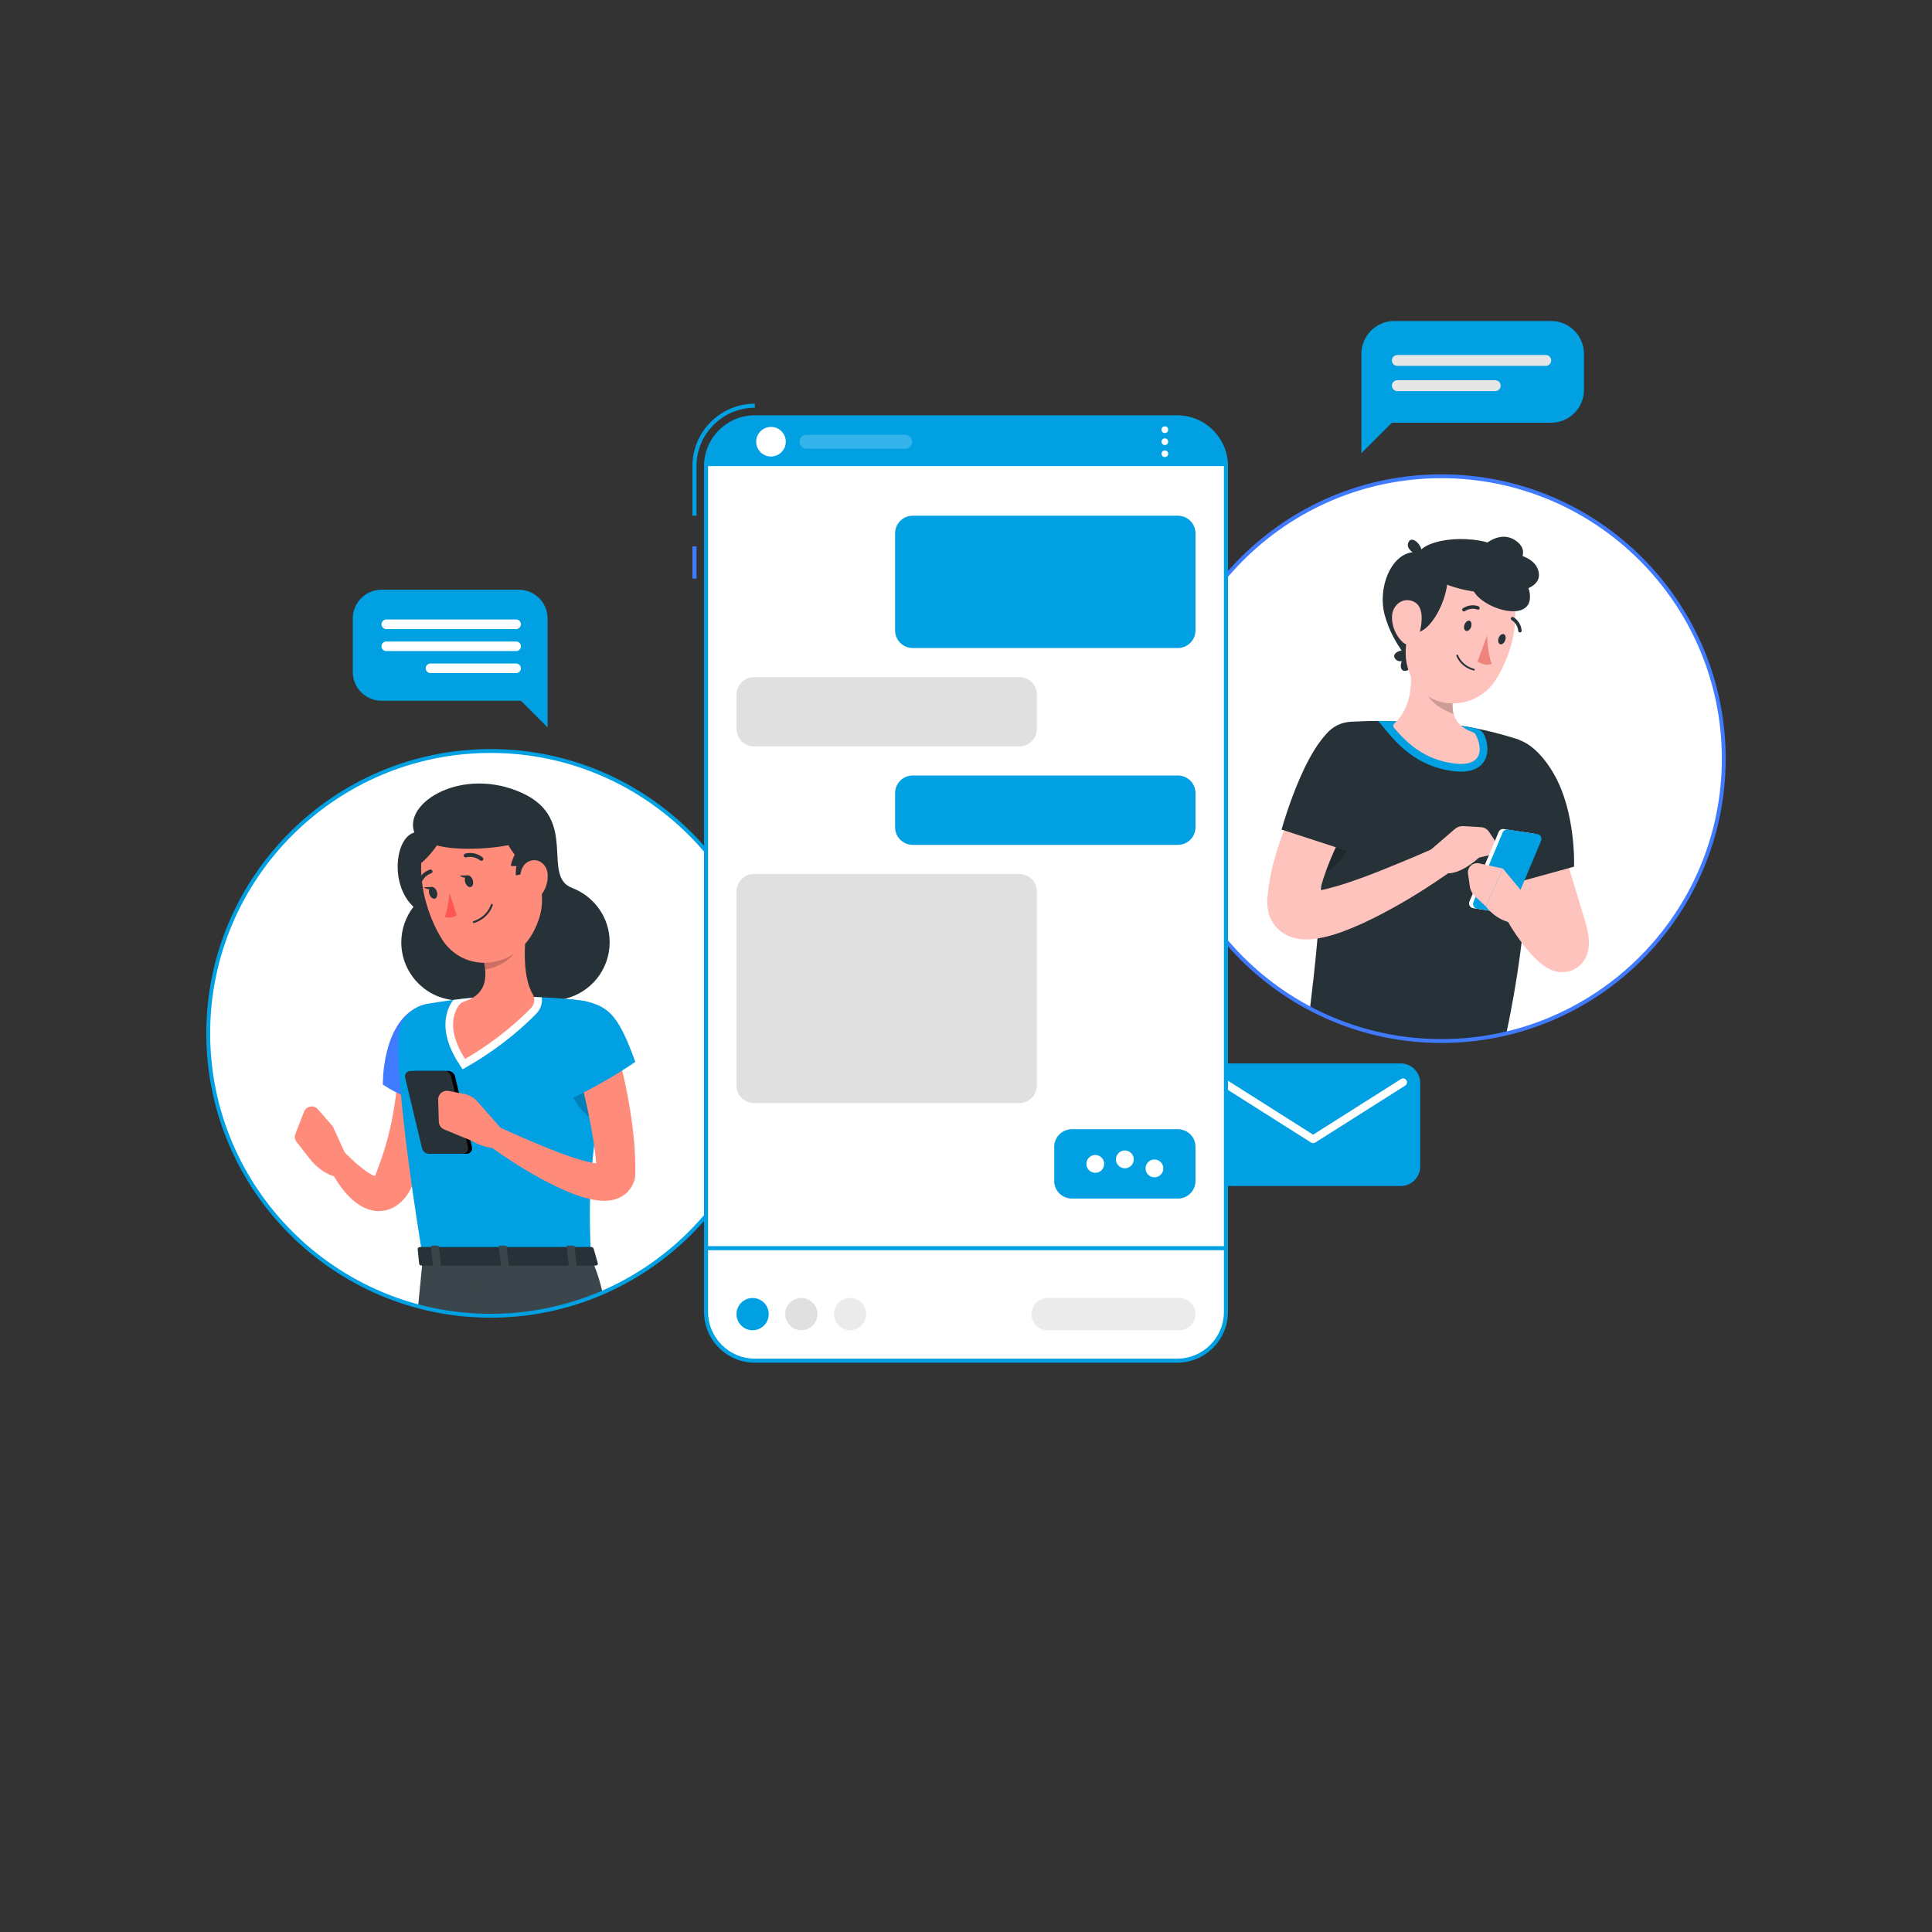 <?xml version="1.0" encoding="utf-8"?>
<!-- Generator: Adobe Illustrator 24.1.1, SVG Export Plug-In . SVG Version: 6.00 Build 0)  -->
<svg version="1.1" xmlns="http://www.w3.org/2000/svg" xmlns:xlink="http://www.w3.org/1999/xlink" x="0px" y="0px"
	 viewBox="0 0 500 500" enable-background="new 0 0 500 500" xml:space="preserve">
<rect x="0" y="0" width="500" height="500" fill="#333333" stroke="none"/>
<g id="Background_Complete">
	<path fill="#00A0E3" d="M312.135,301.893v-21.64c0-2.774,2.27-5.044,5.044-5.044h45.328c2.774,0,5.044,2.27,5.044,5.044v21.64
		c0,2.774-2.27,5.044-5.044,5.044h-45.328C314.405,306.936,312.135,304.667,312.135,301.893z"/>
	<path fill="#FFFFFF" d="M339.843,295.846c-0.187,0-0.374-0.052-0.538-0.155l-23.281-14.738c-0.47-0.298-0.609-0.919-0.312-1.389
		c0.297-0.471,0.918-0.608,1.388-0.313l22.743,14.397l22.743-14.397c0.47-0.296,1.091-0.158,1.388,0.313
		c0.297,0.47,0.158,1.091-0.312,1.389l-23.281,14.738C340.217,295.794,340.03,295.846,339.843,295.846z"/>
	<path fill="#00A0E3" d="M98.724,152.624h35.57c4.083,0,7.423,3.34,7.423,7.423v21.302v6.908l-6.908-6.908H98.724
		c-4.083,0-7.423-3.34-7.423-7.423v-13.878C91.301,155.964,94.642,152.624,98.724,152.624z"/>
	<path fill="#FFFFFF" d="M99.962,162.797h33.611c0.68,0,1.237-0.557,1.237-1.237l0,0c0-0.68-0.557-1.237-1.237-1.237H99.962
		c-0.68,0-1.237,0.557-1.237,1.237l0,0C98.724,162.24,99.281,162.797,99.962,162.797z"/>
	<path fill="#FFFFFF" d="M99.962,168.496h33.611c0.68,0,1.237-0.557,1.237-1.237l0,0c0-0.68-0.557-1.237-1.237-1.237H99.962
		c-0.68,0-1.237,0.557-1.237,1.237l0,0C98.724,167.939,99.281,168.496,99.962,168.496z"/>
	<path fill="#FFFFFF" d="M111.406,174.195h22.167c0.68,0,1.237-0.557,1.237-1.237l0,0c0-0.681-0.557-1.237-1.237-1.237h-22.167
		c-0.68,0-1.237,0.557-1.237,1.237l0,0C110.169,173.638,110.725,174.195,111.406,174.195z"/>
	<path fill="#00A0E3" d="M401.448,83.078h-40.636c-4.665,0-8.481,3.816-8.481,8.481v17.838v7.892l7.892-7.892h41.225
		c4.664,0,8.481-3.816,8.481-8.481v-9.357C409.929,86.894,406.112,83.078,401.448,83.078z"/>
	<path fill="#E6E6E6" d="M400.034,94.699h-38.399c-0.777,0-1.413-0.636-1.413-1.413l0,0c0-0.777,0.636-1.413,1.413-1.413h38.399
		c0.777,0,1.413,0.636,1.413,1.413l0,0C401.448,94.063,400.812,94.699,400.034,94.699z"/>
	<path fill="#E6E6E6" d="M386.96,101.223h-25.324c-0.777,0-1.413-0.636-1.413-1.414l0,0c0-0.777,0.636-1.413,1.413-1.413h25.324
		c0.777,0,1.413,0.636,1.413,1.413l0,0C388.374,100.587,387.738,101.223,386.96,101.223z"/>
</g>
<g id="Background_Simple" display="none">
	<g display="inline">
		<path fill="#407BFF" d="M241.657,130.254c42.349-24.068,76.845-59.607,127.883-48.9c40.241,8.442,64.453,46.482,59.88,88.059
			c-5.337,48.53-46.349,75.769-74.329,112.939c-24.924,33.11-52.477,82.801-99.953,77.824c-40.367-4.231-51.751-55.496-96.943-58.62
			c-46.732-3.231-79.161,12.143-102.64-41.257C38.1,220.601,49.033,169.129,97.09,150.488
			C144.764,131.996,192.88,157.97,241.657,130.254z"/>
		<path opacity="0.9" fill="#FFFFFF" d="M241.657,130.254c42.349-24.068,76.845-59.607,127.883-48.9
			c40.241,8.442,64.453,46.482,59.88,88.059c-5.337,48.53-46.349,75.769-74.329,112.939c-24.924,33.11-52.477,82.801-99.953,77.824
			c-40.367-4.231-51.751-55.496-96.943-58.62c-46.732-3.231-79.161,12.143-102.64-41.257C38.1,220.601,49.033,169.129,97.09,150.488
			C144.764,131.996,192.88,157.97,241.657,130.254z"/>
	</g>
</g>
<g id="Shadow_1_">
</g>
<g id="Character_1">
	<path fill="#FFFFFF" d="M200.05,267.44c0,30.06-18.15,55.89-44.1,67.11c-5.23,2.26-10.78,3.93-16.56,4.92
		c-4.04,0.69-8.19,1.05-12.42,1.05c-1.43,0-2.85-0.04-4.26-0.13c-4.99-0.28-9.84-1.06-14.5-2.3c-31.27-8.28-54.32-36.78-54.32-70.65
		c0-40.36,32.72-73.08,73.08-73.08S200.05,227.08,200.05,267.44z"/>
	<path fill="#263238" d="M148.13,229.83h0.03c-8.3-2.99,1.87-17.84-13.07-24.62c-15.29-6.95-30.76,2.38-27.86,10.23
		c-5.03,1.43-6.35,13.57-0.22,19.24c-1.97,2.55-3.15,5.73-3.15,9.19c0,7.72,5.81,14.07,13.28,14.93c0.01,0,0.01,0,0.02,0
		c0.05,0.02,0.1,0.02,0.14,0.02h0.01c0.52,0.06,1.04,0.09,1.58,0.09c0.86,0,1.7-0.07,2.52-0.22h0.01c0.8-0.13,1.59-0.33,2.34-0.6
		h0.01c2.83-0.97,5.27-2.77,7.05-5.09c1.73,2.25,4.09,4,6.81,4.99c0,0,0,0,0.01,0.01c0.19,0.06,0.37,0.13,0.57,0.18
		c0.66,0.22,1.35,0.39,2.05,0.5c0.81,0.14,1.63,0.21,2.48,0.21c1.2,0,2.37-0.14,3.49-0.41c6.62-1.57,11.55-7.52,11.55-14.63
		C157.78,237.45,153.77,232,148.13,229.83z"/>
	<path fill="#FF8B7B" d="M114.07,272.59c-0.03-0.67-0.06-1.23-0.13-2.06c-0.26-2.91-2.78-5.13-5.72-4.98
		c-2.73,0.14-4.89,2.25-5.17,4.87c-0.01,0.01-0.01,0.02,0,0.03c-0.04,0.28-0.04,0.56-0.03,0.84l0.01,0.23
		c0.02,0.32,0.04,0.91,0.04,1.39l0.01,1.56c0,1.04-0.04,2.11-0.1,3.17c-0.09,1.68-0.23,3.38-0.43,5.06
		c-0.05,0.44-0.1,0.89-0.16,1.33c-0.56,4.26-1.42,8.48-2.64,12.6c-0.29,1.03-0.66,2.04-0.97,3.07c-0.33,1.02-0.74,2.01-1.11,3.02
		l-0.42,1.15c-0.1,0.25-0.2,0.43-0.2,0.49c-0.16-0.04-0.34-0.11-0.53-0.21c-0.7-0.31-1.5-0.83-2.29-1.42
		c-1.58-1.17-3.24-2.71-4.71-4.17l-0.13-0.12c-0.06-0.05-0.1-0.09-0.16-0.15h-0.01c-0.78-0.64-1.87-0.84-2.86-0.41
		c-1.38,0.61-2.02,2.23-1.41,3.62c0.47,1.06,0.96,1.98,1.51,2.93c0.08,0.15,0.17,0.3,0.26,0.45c0.63,1.09,1.37,2.14,2.19,3.18
		c0.84,1.03,1.78,2.05,3,3.02c1.22,0.92,2.73,1.93,5.09,2.29c1.18,0.15,2.57,0.04,3.83-0.44c1.26-0.46,2.3-1.21,3.09-1.97
		c0.8-0.76,1.36-1.54,1.83-2.29c0.23-0.37,0.44-0.74,0.62-1.1c0.1-0.19,0.17-0.35,0.23-0.49c0.01-0.01,0-0.01,0-0.01
		c0.06-0.13,0.12-0.24,0.18-0.38c1.06-2.23,2.02-4.5,2.84-6.82c0.18-0.5,0.35-1,0.52-1.51c0.09-0.26,0.18-0.53,0.26-0.8
		c1.23-3.77,2.15-7.63,2.77-11.54c0.02-0.15,0.05-0.29,0.07-0.44c0.05-0.34,0.1-0.68,0.15-1.02v-0.07c0.03-0.16,0.06-0.34,0.08-0.51
		v-0.03c0.26-1.9,0.44-3.81,0.53-5.73c0.02-0.35,0.04-0.71,0.05-1.06c0.04-0.89,0.06-1.78,0.06-2.67
		C114.12,273.86,114.1,273.23,114.07,272.59z"/>
	<path fill="#407BFF" d="M108.169,260.59c8.05-3.724,13.356,12.288,11.903,25.41c-11.435,1.608-20.993-5.33-20.993-5.33
		S98.762,264.941,108.169,260.59z"/>
	<path fill="#00A0E3" d="M103.055,268.644c-0.11,7.965,1.05,24.138,6.386,56.95h43.507c-0.663-16.076-0.741-26.557,5.583-55.545
		c1.15-5.271-2.465-10.39-7.816-11.077c-2.632-0.338-5.568-0.634-8.53-0.777c-7.321-0.353-13.32-0.587-19.756,0.001
		c-4.033,0.368-8.323,1.006-11.714,1.574C106.357,260.501,103.116,264.225,103.055,268.644z"/>
	<path opacity="0.2" d="M149.757,274.845l7.319,2.092c-1.004,4.949-1.798,9.315-2.416,13.237
		C149.261,288.437,144.265,278.833,149.757,274.845z"/>
	<path fill="#FF8B7B" d="M86.15,291.54l-3.887-4.473c-1.043-1.2-2.987-0.864-3.566,0.616l-2.256,5.764
		c-0.273,0.698-0.157,1.488,0.306,2.077l3.92,4.993c0,0,3.201,3.949,7.643,4.264l1.711-4.739L86.15,291.54z"/>
	<g>
		<path fill="#FFFFFF" d="M118.687,275.141l1.035,1.596l1.646-0.954c8.731-5.062,14.694-10.624,17.471-13.489
			c1.108-1.143,1.576-2.7,1.375-4.19c-6.443-0.295-11.938-0.441-17.784,0.093c-1.677,0.153-3.395,0.354-5.078,0.576
			c-0.102,0.12-0.209,0.235-0.299,0.366C115.7,261.106,113.149,266.605,118.687,275.141z"/>
	</g>
	<path fill="#FF8B7B" d="M136.743,236.747c-0.981,5.669-1.867,15.509,1.128,20.541c0.691,1.161,0.472,2.643-0.469,3.613
		c-2.732,2.818-8.533,8.22-17.038,13.151c-4.812-7.417-2.903-11.978-1.663-13.781c0.355-0.517,0.874-0.908,1.471-1.099
		c6.299-2.014,5.974-7.068,4.677-11.803L136.743,236.747z"/>
	<path opacity="0.2" d="M133.726,241.823l-8.872,5.54c0.322,1.162,0.579,2.342,0.687,3.492c2.061-0.046,7.025-2.147,8.408-5.605
		C134.477,243.931,133.971,242.477,133.726,241.823z"/>
	<path fill="#FF8B7B" d="M137.671,219.369c2.647,10.297,3.987,14.599,0.564,21.431c-5.148,10.277-18.374,11.276-24.044,1.977
		c-5.103-8.37-8.574-23.803,0.009-31.018C122.656,204.65,135.025,209.072,137.671,219.369z"/>
	<path fill="#263238" d="M130.25,215.324c1.75,7.25,9.205,11.214,9.205,11.214s3.223-5.63,1.009-11.214
		C138.25,209.74,130.25,215.324,130.25,215.324z"/>
	<path fill="#263238" d="M135.505,220.287c-2.331,2.437-2.018,6.241-2.018,6.241s2.93-0.149,4.513-2.355
		C139.584,221.967,135.505,220.287,135.505,220.287z"/>
	<path fill="#263238" d="M135.633,218.486c-2.842,1.814-3.441,5.584-3.441,5.584s2.881,0.55,4.943-1.217
		C139.196,221.086,135.633,218.486,135.633,218.486z"/>
	<path fill="#263238" d="M109.697,215.49c-2.101,6.75,31.604,4.5,28.579-1c-3.025-5.5-10.858-8.333-15.9-7.833
		C117.333,207.157,111.31,210.74,109.697,215.49z"/>
	<path fill="#263238" d="M110.949,213.715c-2.61,0.55-4.246,10.501-2.562,10.001C110.07,223.217,120.008,211.807,110.949,213.715z"
		/>
	<g>
		<path fill="#263238" d="M141.3,325.59c0,0-0.1,0.69-0.28,1.96c-0.31,2.28-0.89,6.44-1.63,11.92c-4.04,0.69-8.19,1.05-12.42,1.05
			c-1.43,0-2.85-0.04-4.26-0.13c-4.99-0.28-9.84-1.06-14.5-2.3c0.46-4.79,0.82-8.46,1.03-10.54c0.13-1.27,0.2-1.96,0.2-1.96H141.3z"
			/>
		<path opacity="0.1" fill="#FFFFFF" d="M141.3,325.59c0,0-0.1,0.69-0.28,1.96c-0.31,2.28-0.89,6.44-1.63,11.92
			c-4.04,0.69-8.19,1.05-12.42,1.05c-1.43,0-2.85-0.04-4.26-0.13c-4.99-0.28-9.84-1.06-14.5-2.3c0.46-4.79,0.82-8.46,1.03-10.54
			c0.13-1.27,0.2-1.96,0.2-1.96H141.3z"/>
	</g>
	<g>
		<path fill="#263238" d="M153.8,327.55c0.87,2.14,1.57,4.48,2.15,7c-5.23,2.26-10.78,3.93-16.56,4.92
			c-4.04,0.69-8.19,1.05-12.42,1.05c-1.43,0-2.85-0.04-4.26-0.13c-0.73-5.91-1.27-10.43-1.55-12.84c-0.15-1.27-0.23-1.96-0.23-1.96
			h32.02C153.25,326.22,153.54,326.88,153.8,327.55z"/>
		<path opacity="0.1" fill="#FFFFFF" d="M153.8,327.55c0.87,2.14,1.57,4.48,2.15,7c-5.23,2.26-10.78,3.93-16.56,4.92
			c-4.04,0.69-8.19,1.05-12.42,1.05c-1.43,0-2.85-0.04-4.26-0.13c-0.73-5.91-1.27-10.43-1.55-12.84c-0.15-1.27-0.23-1.96-0.23-1.96
			h32.02C153.25,326.22,153.54,326.88,153.8,327.55z"/>
	</g>
	<path fill="#263238" d="M122.35,227.742c0.266,0.822,0.046,1.629-0.491,1.803c-0.537,0.174-1.189-0.352-1.455-1.174
		s-0.046-1.63,0.491-1.803C121.433,226.395,122.084,226.92,122.35,227.742z"/>
	<path fill="#263238" d="M113.058,230.749c0.266,0.822,0.046,1.63-0.491,1.803c-0.537,0.174-1.189-0.352-1.455-1.174
		c-0.266-0.822-0.046-1.629,0.491-1.803C112.141,229.401,112.792,229.927,113.058,230.749z"/>
	<path fill="#263238" d="M111.855,229.544l-2.159,0.07C109.697,229.613,111.209,230.828,111.855,229.544z"/>
	<path fill="#FF5652" d="M116.317,231.075c0,0-0.25,3.991-1.233,6.195c1.413,0.662,3.108-0.398,3.108-0.398L116.317,231.075z"/>
	<path fill="#263238" d="M124.048,238.304c-0.402,0.213-0.847,0.405-1.34,0.565c-0.133,0.043-0.276-0.03-0.32-0.164
		c-0.043-0.133,0.027-0.274,0.164-0.32c3.606-1.164,4.477-4.232,4.486-4.263c0.036-0.136,0.176-0.216,0.311-0.179
		c0.135,0.036,0.216,0.176,0.179,0.311C127.495,234.374,126.795,236.845,124.048,238.304z"/>
	<path fill="#FF8B7B" d="M141.715,226.044c0.223,2.193-0.587,4.284-1.754,5.669c-1.755,2.084-4.161,0.883-4.953-1.574
		c-0.713-2.212-0.659-5.961,1.719-7.149C139.069,221.82,141.46,223.537,141.715,226.044z"/>
	<path fill="#263238" d="M124.649,222.781c-0.133,0.02-0.273-0.012-0.388-0.1c-1.789-1.386-3.56-0.795-3.58-0.788
		c-0.262,0.088-0.553-0.048-0.646-0.314c-0.092-0.265,0.048-0.553,0.313-0.646c0.093-0.031,2.314-0.776,4.534,0.945
		c0.221,0.171,0.262,0.49,0.09,0.712C124.89,222.698,124.773,222.762,124.649,222.781z"/>
	<path fill="#263238" d="M108.739,228.964c-0.114,0.053-0.248,0.065-0.377,0.021c-0.265-0.09-0.408-0.378-0.318-0.643
		c0.899-2.658,3.161-3.268,3.258-3.292c0.272-0.069,0.548,0.094,0.618,0.365c0.07,0.271-0.093,0.547-0.364,0.618
		c-0.089,0.023-1.836,0.521-2.551,2.635C108.959,228.804,108.86,228.908,108.739,228.964z"/>
	<path fill="#FF8B7B" d="M162.53,284.14c-0.44-2.38-0.94-4.75-1.49-7.09c-0.19-0.82-0.39-1.63-0.59-2.44
		c-0.55-2.13-1.09-4.21-1.71-6.32v-0.01c-0.3-1.02-0.62-2.04-0.97-3.09c-0.91-2.77-3.87-4.36-6.7-3.55
		c-2.91,0.83-4.6,3.86-3.76,6.77l0.02,0.08c0.62,2.2,1.28,4.49,1.89,6.79c0.18,0.68,0.36,1.37,0.53,2.05
		c0.46,1.8,0.9,3.61,1.33,5.41c0.28,1.18,0.55,2.36,0.81,3.54c0.2,0.92,0.39,1.83,0.57,2.75c0.42,2.07,0.8,4.13,1.13,6.19
		c0.06,0.42,0.12,0.85,0.18,1.27c0.21,1.55,0.4,3.09,0.54,4.61c-0.34-0.04-0.69-0.1-1.04-0.17c-0.15-0.03-0.3-0.06-0.45-0.09
		c-2.47-0.56-5.15-1.44-7.78-2.43c-2.64-0.98-5.3-2.08-7.95-3.21c-2.54-1.06-5.08-2.22-7.57-3.34c-0.12-0.05-0.24-0.11-0.36-0.16
		l-0.05-0.02c-1.14-0.51-2.52-0.19-3.3,0.86c-0.9,1.2-0.65,2.91,0.56,3.81c0.32,0.24,0.64,0.48,0.97,0.7c0.01,0,0.01,0,0.01,0
		c2.12,1.55,4.28,2.96,6.47,4.37c2.55,1.59,5.15,3.1,7.87,4.52c2.73,1.38,5.51,2.72,8.7,3.74c0.75,0.23,1.5,0.45,2.31,0.63
		c0.95,0.22,1.99,0.39,3.19,0.45c1.13,0.02,2.44,0.03,4.2-0.71c0.86-0.38,1.83-0.98,2.61-1.9c0.78-0.89,1.28-1.96,1.55-2.92
		c0.08-0.33,0.14-0.69,0.15-1.04V304C164.55,297.1,163.7,290.56,162.53,284.14z"/>
	<path fill="#00A0E3" d="M148.665,258.726c8.815,0.982,11.23,3.69,15.754,16.092c-9.533,6.517-18.774,10.554-18.774,10.554
		S138.365,257.578,148.665,258.726z"/>
	<g>
		<path fill="#263238" d="M153.599,323.041l1.113,3.894c0.152,0.302-0.206,0.61-0.709,0.61h-44.777
			c-0.392,0-0.717-0.192-0.742-0.439l-0.392-3.894c-0.027-0.27,0.313-0.498,0.742-0.498h44.057
			C153.215,322.715,153.501,322.847,153.599,323.041z"/>
	</g>
	<g>
		<path fill="#263238" d="M147.682,327.967h1.18c0.235,0,0.414-0.121,0.398-0.269l-0.553-5.06c-0.016-0.148-0.222-0.269-0.457-0.269
			h-1.18c-0.235,0-0.414,0.121-0.398,0.269l0.553,5.06C147.242,327.846,147.447,327.967,147.682,327.967z"/>
		<path opacity="0.1" fill="#FFFFFF" d="M147.682,327.967h1.18c0.235,0,0.414-0.121,0.398-0.269l-0.553-5.06
			c-0.016-0.148-0.222-0.269-0.457-0.269h-1.18c-0.235,0-0.414,0.121-0.398,0.269l0.553,5.06
			C147.242,327.846,147.447,327.967,147.682,327.967z"/>
	</g>
	<g>
		<path fill="#263238" d="M112.542,327.967h1.18c0.235,0,0.414-0.121,0.398-0.269l-0.553-5.06c-0.016-0.148-0.222-0.269-0.457-0.269
			h-1.18c-0.235,0-0.414,0.121-0.398,0.269l0.553,5.06C112.102,327.846,112.307,327.967,112.542,327.967z"/>
		<path opacity="0.1" fill="#FFFFFF" d="M112.542,327.967h1.18c0.235,0,0.414-0.121,0.398-0.269l-0.553-5.06
			c-0.016-0.148-0.222-0.269-0.457-0.269h-1.18c-0.235,0-0.414,0.121-0.398,0.269l0.553,5.06
			C112.102,327.846,112.307,327.967,112.542,327.967z"/>
	</g>
	<g>
		<path fill="#263238" d="M130.112,327.967h1.18c0.235,0,0.414-0.121,0.398-0.269l-0.553-5.06c-0.016-0.148-0.222-0.269-0.457-0.269
			h-1.18c-0.235,0-0.414,0.121-0.398,0.269l0.553,5.06C129.672,327.846,129.877,327.967,130.112,327.967z"/>
		<path opacity="0.1" fill="#FFFFFF" d="M130.112,327.967h1.18c0.235,0,0.414-0.121,0.398-0.269l-0.553-5.06
			c-0.016-0.148-0.222-0.269-0.457-0.269h-1.18c-0.235,0-0.414,0.121-0.398,0.269l0.553,5.06
			C129.672,327.846,129.877,327.967,130.112,327.967z"/>
	</g>
	<path d="M120.759,298.594h-8.703c-0.854,0-1.596-0.586-1.795-1.416l-4.371-18.243c-0.222-0.928,0.438-1.778,1.379-1.778h8.687
		c0.863,0,1.614,0.592,1.815,1.432l4.367,18.228C122.36,297.743,121.701,298.594,120.759,298.594z"/>
	<path fill="#263238" d="M119.729,298.594h-8.687c-0.863,0-1.614-0.592-1.815-1.432l-4.367-18.227
		c-0.222-0.928,0.438-1.778,1.379-1.778h8.687c0.863,0,1.614,0.592,1.815,1.432l4.367,18.228
		C121.33,297.743,120.67,298.594,119.729,298.594z"/>
	<path fill="#FF8B7B" d="M130.061,296.59l-0.258-4.415l-6.232-7.089c-0.913-1.038-2.147-1.741-3.506-1.996l-4.007-0.752
		c-1.411-0.265-2.706,0.843-2.662,2.278l0.172,5.672c0.027,0.885,0.57,1.671,1.388,2.009l7.049,2.914l0-0.001
		C123.905,296.316,127.307,297.841,130.061,296.59z"/>
	<path fill="#263238" d="M121.148,226.537l-2.159,0.07C118.989,226.607,120.501,227.822,121.148,226.537z"/>
	<path fill="#00A0E3" d="M126.968,341.016c-40.572,0-73.579-33.007-73.579-73.578s33.007-73.579,73.579-73.579
		c40.571,0,73.578,33.008,73.578,73.579S167.539,341.016,126.968,341.016z M126.968,194.858c-40.02,0-72.579,32.559-72.579,72.579
		c0,40.02,32.559,72.578,72.579,72.578c40.02,0,72.578-32.559,72.578-72.578C199.546,227.417,166.988,194.858,126.968,194.858z"/>
</g>
<g id="Character_2">
	<path fill="#FFFFFF" d="M446.11,196.34c0,34.57-24.01,63.54-56.27,71.13c-5.39,1.28-11.02,1.95-16.81,1.95
		c-12.28,0-23.85-3.03-34.01-8.38c-23.23-12.24-39.07-36.62-39.07-64.7c0-40.36,32.72-73.08,73.08-73.08
		S446.11,155.98,446.11,196.34z"/>
	<path fill="#263238" d="M370.416,143.919c-8.972-4.694-14.25,6.972-12.083,15.139c2.167,8.167,7.833,13.361,7.833,13.361
		s8.559-12.351,8.593-18.15C374.802,147.085,373.763,145.67,370.416,143.919z"/>
	<path fill="#263238" d="M365.231,169.114c-0.281-1.781-5.501-0.641-4.217,1.285C362.298,172.326,365.363,169.948,365.231,169.114z"
		/>
	<path fill="#263238" d="M364.796,169.37c-1.653-0.718-3.492,4.299-1.177,4.249C365.933,173.568,365.57,169.706,364.796,169.37z"/>
	<path fill="#263238" d="M367.931,145.947c-4.179-4.138,5.545-7.694,15.015-6.028c9.47,1.667,12.544,9.972,9.207,14.042
		C389.497,157.2,373.065,151.03,367.931,145.947z"/>
	<path fill="#263238" d="M367.543,143.462c1.493-1.011-1.756-5.253-2.954-3.273C363.39,142.17,366.844,143.935,367.543,143.462z"/>
	<path fill="#263238" d="M395.4,223.14c-0.03,0.93-0.06,1.89-0.1,2.87c-0.03,0.53-0.05,1.08-0.08,1.63
		c-0.08,1.43-0.17,2.9-0.28,4.41c-0.04,0.64-0.09,1.28-0.15,1.93c0,0.09-0.01,0.18-0.02,0.27c-0.05,0.66-0.1,1.33-0.17,2.01
		c-0.22,2.45-0.49,5-0.81,7.64c-0.87,7.16-2.15,15.02-3.95,23.57c-5.39,1.28-11.02,1.95-16.81,1.95c-12.28,0-23.85-3.03-34.01-8.38
		c0.57-4.77,1.32-10.98,1.94-18.16c0.34-3.9,0.65-8.1,0.87-12.5c0.01-0.33,0.03-0.67,0.04-1c0.05-1.07,0.1-2.15,0.14-3.24
		c0.02-0.67,0.04-1.34,0.06-2.02c0.03-0.91,0.05-1.83,0.07-2.76l0.03-2.28v-0.96c0.01-0.51,0.01-1.03,0.01-1.55
		c0-1.75-0.02-3.51-0.06-5.29v-0.09c-0.1-4.6-0.34-9.29-0.76-14.02c-0.02-0.28-0.04-0.57-0.07-0.85c-0.22-2.38,0.55-4.63,1.96-6.34
		c1.48-1.81,3.69-3.02,6.21-3.18c0.05,0,0.11,0,0.16-0.01c1.15-0.07,2.38-0.12,3.62-0.16c1.13-0.03,2.28-0.05,3.43-0.04h0.65
		c0.61,0.01,1.26,0.02,1.92,0.04c0.7,0.02,1.43,0.04,2.17,0.06c0.62,0.01,1.24,0.03,1.87,0.05c3.56,0.13,7.35,0.33,10.68,0.63
		c0.22,0.02,0.44,0.04,0.65,0.06c1.28,0.12,2.47,0.26,3.55,0.41c0.21,0.03,0.42,0.06,0.62,0.09c0.87,0.13,1.73,0.28,2.57,0.45
		c0.14,0.02,0.28,0.05,0.41,0.08c1.38,0.27,2.7,0.57,3.93,0.86c4.31,1.05,7.44,2.12,7.44,2.12s0.01,0.02,0.02,0.06
		c0.11,0.46,0.86,3.53,1.48,9.1c0.42,3.81,0.79,8.8,0.85,14.91c0,0,0,0,0,0.01C395.51,217.89,395.49,220.43,395.4,223.14z"/>
	<path fill="#FFC3BD" d="M411.191,243.287c-0.09-1.33-0.27-2.205-0.467-3.05c-0.42-1.759-0.78-2.732-1.153-4.007l-2.216-7.335
		l-4.429-14.732c-1.482-4.909-3.012-9.832-4.593-14.687l-13.712,4.162c1.431,5.017,2.977,9.946,4.62,14.874
		c1.634,4.925,3.34,9.83,5.143,14.715c0.102,0.28,0.208,0.558,0.311,0.838l-4.638,4.133c1.365,2.436,2.864,4.631,4.604,6.842
		c0.895,1.082,1.797,2.188,2.955,3.272c0.581,0.548,1.207,1.107,2.064,1.708c0.451,0.302,0.943,0.626,1.709,0.956
		c0.192,0.081,0.387,0.161,0.654,0.245l0.374,0.115l0.478,0.111c0.614,0.124,1.56,0.255,2.83,0.002
		c0.34-0.074,0.674-0.169,1.002-0.289c0.369-0.144,0.733-0.322,1.077-0.526c0.66-0.389,1.358-1.012,1.764-1.54
		c0.955-1.223,1.192-2.12,1.41-2.92C411.293,244.708,411.21,243.992,411.191,243.287z"/>
	<path fill="#263238" d="M383.486,196.79c-3.704,8.245,7.992,31.879,7.992,31.879l15.883-4.375c0,0,0.583-14.072-5.32-24.167
		C395.98,189.763,387.551,187.742,383.486,196.79z"/>
	<path fill="#00A0E3" d="M384.277,190.54c-0.413-1.082-1.378-1.858-2.514-2.082c-0.136-0.027-0.273-0.053-0.411-0.08
		c-0.843-0.167-1.703-0.313-2.576-0.451c-5.83-0.897-15.628-1.261-22.103-1.34c-0.002,0.005-0.001,0.003-0.003,0.008l2.043,2.448
		c2.737,3.259,7.832,9.325,17.352,10.521c0.719,0.09,1.404,0.136,2.036,0.136c0.001,0,0,0,0.001,0c3.702,0,5.372-1.574,6.121-2.895
		C385.304,194.897,385.046,192.551,384.277,190.54z"/>
	<path opacity="0.2" d="M350.916,207.585L342.121,211c0.003,0.098,0.008,0.18-0.005,0.276c0.112,5.106,0.063,10.092-0.121,14.864
		C351.166,222.335,351.32,210.926,350.916,207.585z"/>
	<path fill="#FFC3BD" d="M365.128,173.594c0.346,4.961-0.534,10.239-4.287,13.655c-0.319,0.29-0.372,0.773-0.092,1.101
		c3.351,3.915,7.807,8.255,15.566,9.23c7.944,0.998,7.273-4.439,5.483-7.645c-0.091-0.164-0.248-0.284-0.425-0.347
		c-6.435-2.294-5.711-6.733-4.958-11.61c0.159-1.031-0.36-2.048-1.288-2.525l-7.196-3.698
		C366.598,171.069,365.024,172.098,365.128,173.594z"/>
	<path opacity="0.2" d="M376.373,178.259l-7.809-0.281c0.12,0.363,0.271,0.731,0.425,1.083c1.062,2.56,4.036,4.621,7.219,5.719
		C375.678,182.848,376.018,180.601,376.373,178.259z"/>
	<path fill="#FFC3BD" d="M367.009,154.745c-2.663,8.997-4.68,14.127-1.879,20.262c4.212,9.228,16.542,9.153,21.839,1.133
		c4.769-7.218,8.323-20.718,0.984-27.356C380.723,142.243,369.672,145.748,367.009,154.745z"/>
	<path fill="#263238" d="M364.854,163.393c6.365,3.392,14.973-18.989,5.785-18.991S361.873,161.804,364.854,163.393z"/>
	<path fill="#FFC3BD" d="M360.251,159.522c-0.086,2.528,1.003,4.861,2.447,6.357c2.171,2.251,4.031,0.554,4.748-2.321
		c0.646-2.588,1.097-6.741-1.718-7.918C362.955,154.48,360.35,156.631,360.251,159.522z"/>
	<path fill="#263238" d="M379.012,161.653c-0.261,0.716-0.093,1.436,0.376,1.606c0.468,0.171,1.06-0.272,1.32-0.989
		c0.261-0.717,0.093-1.436-0.376-1.606C379.864,160.493,379.272,160.936,379.012,161.653z"/>
	<path fill="#263238" d="M387.845,165.11c-0.261,0.716-0.093,1.436,0.376,1.606c0.468,0.171,1.06-0.272,1.32-0.989
		c0.261-0.717,0.093-1.436-0.376-1.606C388.697,163.951,388.105,164.394,387.845,165.11z"/>
	<path fill="#ED847E" d="M384.856,164.432c0,0,0.124,4.727,1.192,7.374c-1.698,0.722-3.657-0.604-3.657-0.604L384.856,164.432z"/>
	<path fill="#263238" d="M380.447,173.213c-2.71-1.106-3.507-3.393-3.543-3.5c-0.039-0.117,0.024-0.244,0.141-0.283
		c0.117-0.039,0.244,0.023,0.284,0.14c0.009,0.027,0.945,2.684,4.175,3.522c0.12,0.032,0.192,0.153,0.161,0.273
		c-0.031,0.12-0.153,0.192-0.273,0.161C381.053,173.438,380.739,173.333,380.447,173.213z"/>
	<path fill="#263238" d="M378.649,158.188c-0.066-0.035-0.124-0.086-0.168-0.153c-0.134-0.208-0.075-0.485,0.133-0.619
		c2.08-1.345,3.979-0.525,4.058-0.49c0.226,0.101,0.327,0.365,0.227,0.591c-0.1,0.225-0.364,0.327-0.589,0.228l0,0
		c-0.062-0.027-1.549-0.651-3.209,0.423C378.96,158.258,378.787,158.26,378.649,158.188z"/>
	<path fill="#263238" d="M393.154,163.627c-0.128-0.067-0.222-0.196-0.238-0.351c-0.203-1.966-1.621-2.734-1.681-2.766
		c-0.218-0.115-0.303-0.385-0.19-0.603s0.382-0.305,0.601-0.192c0.078,0.043,1.906,1.006,2.161,3.47
		c0.025,0.246-0.153,0.466-0.399,0.492C393.317,163.685,393.229,163.667,393.154,163.627z"/>
	<g>
		<path fill="#FFC3BD" d="M372.596,218.881c-3.198,1.375-6.442,2.845-9.695,4.153c-3.236,1.361-6.482,2.665-9.71,3.869
			c-3.228,1.181-6.458,2.314-9.546,3.061c-0.689,0.173-1.376,0.325-2.036,0.45c0.273-1.044,0.575-2.091,0.914-3.144
			c0.967-3.02,2.259-6.026,3.648-9.016c1.429-2.979,2.99-5.938,4.676-8.841c0.828-1.46,1.691-2.904,2.581-4.324l1.352-2.107
			c0.43-0.678,0.929-1.437,1.299-1.982l-11.597-8.419c-0.668,0.907-1.169,1.626-1.725,2.434c-0.532,0.793-1.044,1.59-1.549,2.391
			c-1.009,1.601-1.98,3.219-2.917,4.861c-1.843,3.3-3.539,6.701-5.027,10.236c-1.498,3.534-2.771,7.207-3.757,11.054
			c-0.505,1.917-0.885,3.895-1.171,5.919c-0.076,0.503-0.143,1.01-0.192,1.527l-0.081,0.77l-0.04,0.385l-0.046,0.679
			c-0.058,0.883-0.004,2.026,0.292,3.259c0.317,1.282,1.016,2.75,2.089,3.923c1.084,1.203,2.354,1.913,3.457,2.354
			c1.136,0.446,2.043,0.575,2.917,0.683c1.677,0.153,2.968,0.009,4.168-0.166c2.371-0.376,4.311-0.994,6.209-1.645
			c3.73-1.372,7.115-2.952,10.404-4.677c6.577-3.431,12.681-7.293,18.66-11.557L372.596,218.881z"/>
		<path fill="#263238" d="M347.872,187.22c-8.962,1.18-16.206,27.469-16.206,27.469l18.083,5.896c0,0,2.731-5.612,8.29-15.887
			C364.095,193.507,358.728,185.791,347.872,187.22z"/>
		<path fill="#FFC3BD" d="M383.26,214.065l-4.537-0.271c-0.805-0.048-1.597,0.22-2.208,0.746l-6.549,5.649l2.573,5.126
			c3.832,2.702,10.206-3.359,10.206-3.359l2.332-0.552c1.831-0.434,2.666-2.563,1.617-4.126l-1.358-2.024
			C384.868,214.555,384.1,214.115,383.26,214.065z"/>
	</g>
	<path fill="#FFFFFF" d="M388.91,236.204l-7.675-1.173c-0.794-0.121-1.262-0.957-0.951-1.698l7.568-18.03
		c0.219-0.522,0.765-0.828,1.324-0.742l7.675,1.173c0.794,0.121,1.262,0.957,0.952,1.698l-7.568,18.03
		C390.015,235.984,389.469,236.29,388.91,236.204z"/>
	<path fill="#00A0E3" d="M389.945,236.346l-7.675-1.173c-0.794-0.121-1.262-0.957-0.952-1.698l7.568-18.03
		c0.219-0.522,0.765-0.828,1.324-0.742l7.675,1.173c0.794,0.121,1.262,0.957,0.952,1.698l-7.568,18.03
		C391.05,236.126,390.504,236.432,389.945,236.346z"/>
	<path fill="#FFC3BD" d="M396.873,234.376l-7.929-9.602l-4.413,9.815c0,0,2.618,3.678,6.946,4.246L396.873,234.376z"/>
	<path fill="#FFC3BD" d="M379.921,226.126l0.468,3.242c0.145,1.009,0.631,1.938,1.375,2.634l2.768,2.587l4.413-9.815l-6.139-1.335
		C381.17,223.084,379.682,224.47,379.921,226.126z"/>
	<path fill="#263238" d="M381.165,150.039c-2.627,5.742,14.818,12.523,14.798,4.414C395.944,146.343,382.395,147.35,381.165,150.039
		z"/>
	<path fill="#263238" d="M370.359,146.686c-2.265,6.848,29.422,10.538,27.866,1.482C396.669,139.113,371.419,143.48,370.359,146.686
		z"/>
	<path fill="#263238" d="M379.802,148.649c2.629,5.741,19.163-3.03,13.013-8.316C386.664,135.048,378.571,145.961,379.802,148.649z"
		/>
	<path fill="#407BFF" d="M373.033,269.915c-40.571,0-73.579-33.008-73.579-73.579s33.008-73.578,73.579-73.578
		s73.578,33.007,73.578,73.578S413.604,269.915,373.033,269.915z M373.033,123.758c-40.021,0-72.579,32.559-72.579,72.578
		c0,40.02,32.559,72.579,72.579,72.579c40.02,0,72.578-32.559,72.578-72.579C445.611,156.316,413.052,123.758,373.033,123.758z"/>
</g>
<g id="Messenger">
	<path fill="#00A0E3" d="M180.252,133.472H179.2v-12.846c0-8.904,7.244-16.149,16.148-16.149v1.053
		c-8.324,0-15.096,6.773-15.096,15.097V133.472z"/>
	<rect x="179.2" y="141.407" fill="#407BFF" width="1.053" height="8.333"/>
	<path fill="#FFFFFF" d="M304.652,352.144H195.348c-6.942,0-12.623-5.68-12.623-12.622V120.626c0-6.942,5.68-12.622,12.623-12.622
		h109.303c6.942,0,12.622,5.68,12.622,12.622v218.895C317.274,346.464,311.594,352.144,304.652,352.144z"/>
	<path fill="#00A0E3" d="M304.652,352.67H195.348c-7.25,0-13.148-5.898-13.148-13.148V120.626c0-7.25,5.898-13.148,13.148-13.148
		h109.304c7.25,0,13.148,5.898,13.148,13.148v218.896C317.8,346.772,311.902,352.67,304.652,352.67z M195.348,108.53
		c-6.67,0-12.096,5.426-12.096,12.096v218.896c0,6.67,5.426,12.096,12.096,12.096h109.304c6.67,0,12.096-5.426,12.096-12.096
		V120.626c0-6.67-5.426-12.096-12.096-12.096H195.348z"/>
	<path fill="#00A0E3" d="M304.652,108.004H195.348c-6.942,0-12.622,5.68-12.622,12.622h134.548
		C317.274,113.684,311.594,108.004,304.652,108.004z"/>
	<path fill="#FFFFFF" d="M203.359,114.315c0,2.115-1.715,3.83-3.83,3.83c-2.115,0-3.83-1.715-3.83-3.83
		c0-2.115,1.715-3.83,3.83-3.83C201.644,110.485,203.359,112.2,203.359,114.315z"/>
	<path fill="#FFFFFF" d="M302.324,114.315c0,0.478-0.387,0.865-0.865,0.865c-0.478,0-0.865-0.387-0.865-0.865
		c0-0.478,0.387-0.865,0.865-0.865C301.937,113.45,302.324,113.837,302.324,114.315z"/>
	<path fill="#FFFFFF" d="M302.324,117.425c0,0.478-0.387,0.865-0.865,0.865c-0.478,0-0.865-0.387-0.865-0.865
		c0-0.478,0.387-0.865,0.865-0.865C301.937,116.561,302.324,116.948,302.324,117.425z"/>
	<circle fill="#FFFFFF" cx="301.459" cy="111.204" r="0.865"/>
	<path opacity="0.2" fill="#FFFFFF" d="M234.263,116.121h-25.546c-0.993,0-1.806-0.813-1.806-1.806l0,0
		c0-0.993,0.813-1.806,1.806-1.806h25.546c0.993,0,1.806,0.813,1.806,1.806l0,0C236.069,115.308,235.256,116.121,234.263,116.121z"
		/>
	<path fill="#00A0E3" d="M304.84,167.706h-68.634c-2.515,0-4.554-2.039-4.554-4.554v-25.128c0-2.515,2.039-4.554,4.554-4.554h68.634
		c2.515,0,4.554,2.039,4.554,4.554v25.128C309.394,165.668,307.355,167.706,304.84,167.706z"/>
	<path fill="#E0E0E0" d="M263.794,193.177H195.16c-2.515,0-4.554-2.039-4.554-4.554v-8.835c0-2.515,2.039-4.554,4.554-4.554h68.634
		c2.515,0,4.554,2.039,4.554,4.554v8.835C268.348,191.138,266.309,193.177,263.794,193.177z"/>
	<path fill="#E0E0E0" d="M263.794,285.473H195.16c-2.515,0-4.554-2.039-4.554-4.554v-50.19c0-2.515,2.039-4.554,4.554-4.554h68.634
		c2.515,0,4.554,2.039,4.554,4.554v50.19C268.348,283.434,266.309,285.473,263.794,285.473z"/>
	<path fill="#00A0E3" d="M304.84,310.185h-27.453c-2.515,0-4.554-2.039-4.554-4.554v-8.835c0-2.515,2.039-4.554,4.554-4.554h27.453
		c2.515,0,4.554,2.039,4.554,4.554v8.835C309.394,308.146,307.355,310.185,304.84,310.185z"/>
	<path fill="#FFFFFF" d="M293.42,300.047c0,1.274-1.033,2.307-2.307,2.307s-2.307-1.033-2.307-2.307
		c0-1.274,1.033-2.307,2.307-2.307S293.42,298.773,293.42,300.047z"/>
	<path fill="#FFFFFF" d="M285.766,301.213c0,1.274-1.033,2.307-2.307,2.307c-1.274,0-2.307-1.033-2.307-2.307
		c0-1.274,1.033-2.307,2.307-2.307C284.733,298.907,285.766,299.94,285.766,301.213z"/>
	<path fill="#FFFFFF" d="M301.075,302.38c0,1.274-1.033,2.307-2.307,2.307c-1.274,0-2.307-1.033-2.307-2.307
		s1.033-2.307,2.307-2.307C300.042,300.073,301.075,301.106,301.075,302.38z"/>
	<path fill="#00A0E3" d="M304.84,218.647h-68.634c-2.515,0-4.554-2.039-4.554-4.554v-8.835c0-2.515,2.039-4.554,4.554-4.554h68.634
		c2.515,0,4.554,2.039,4.554,4.554v8.835C309.394,216.609,307.355,218.647,304.84,218.647z"/>
	<circle fill="#00A0E3" cx="194.776" cy="340.094" r="4.17"/>
	<circle fill="#E0E0E0" cx="207.384" cy="340.094" r="4.17"/>
	<circle fill="#EBEBEB" cx="219.992" cy="340.094" r="4.17"/>
	<path fill="#EBEBEB" d="M305.224,344.264h-34.101c-2.293,0-4.17-1.876-4.17-4.17l0,0c0-2.293,1.876-4.17,4.17-4.17h34.101
		c2.293,0,4.17,1.876,4.17,4.17l0,0C309.394,342.387,307.518,344.264,305.224,344.264z"/>
	<rect x="182.726" y="322.504" fill="#00A0E3" width="134.548" height="1.053"/>
</g>
</svg>
